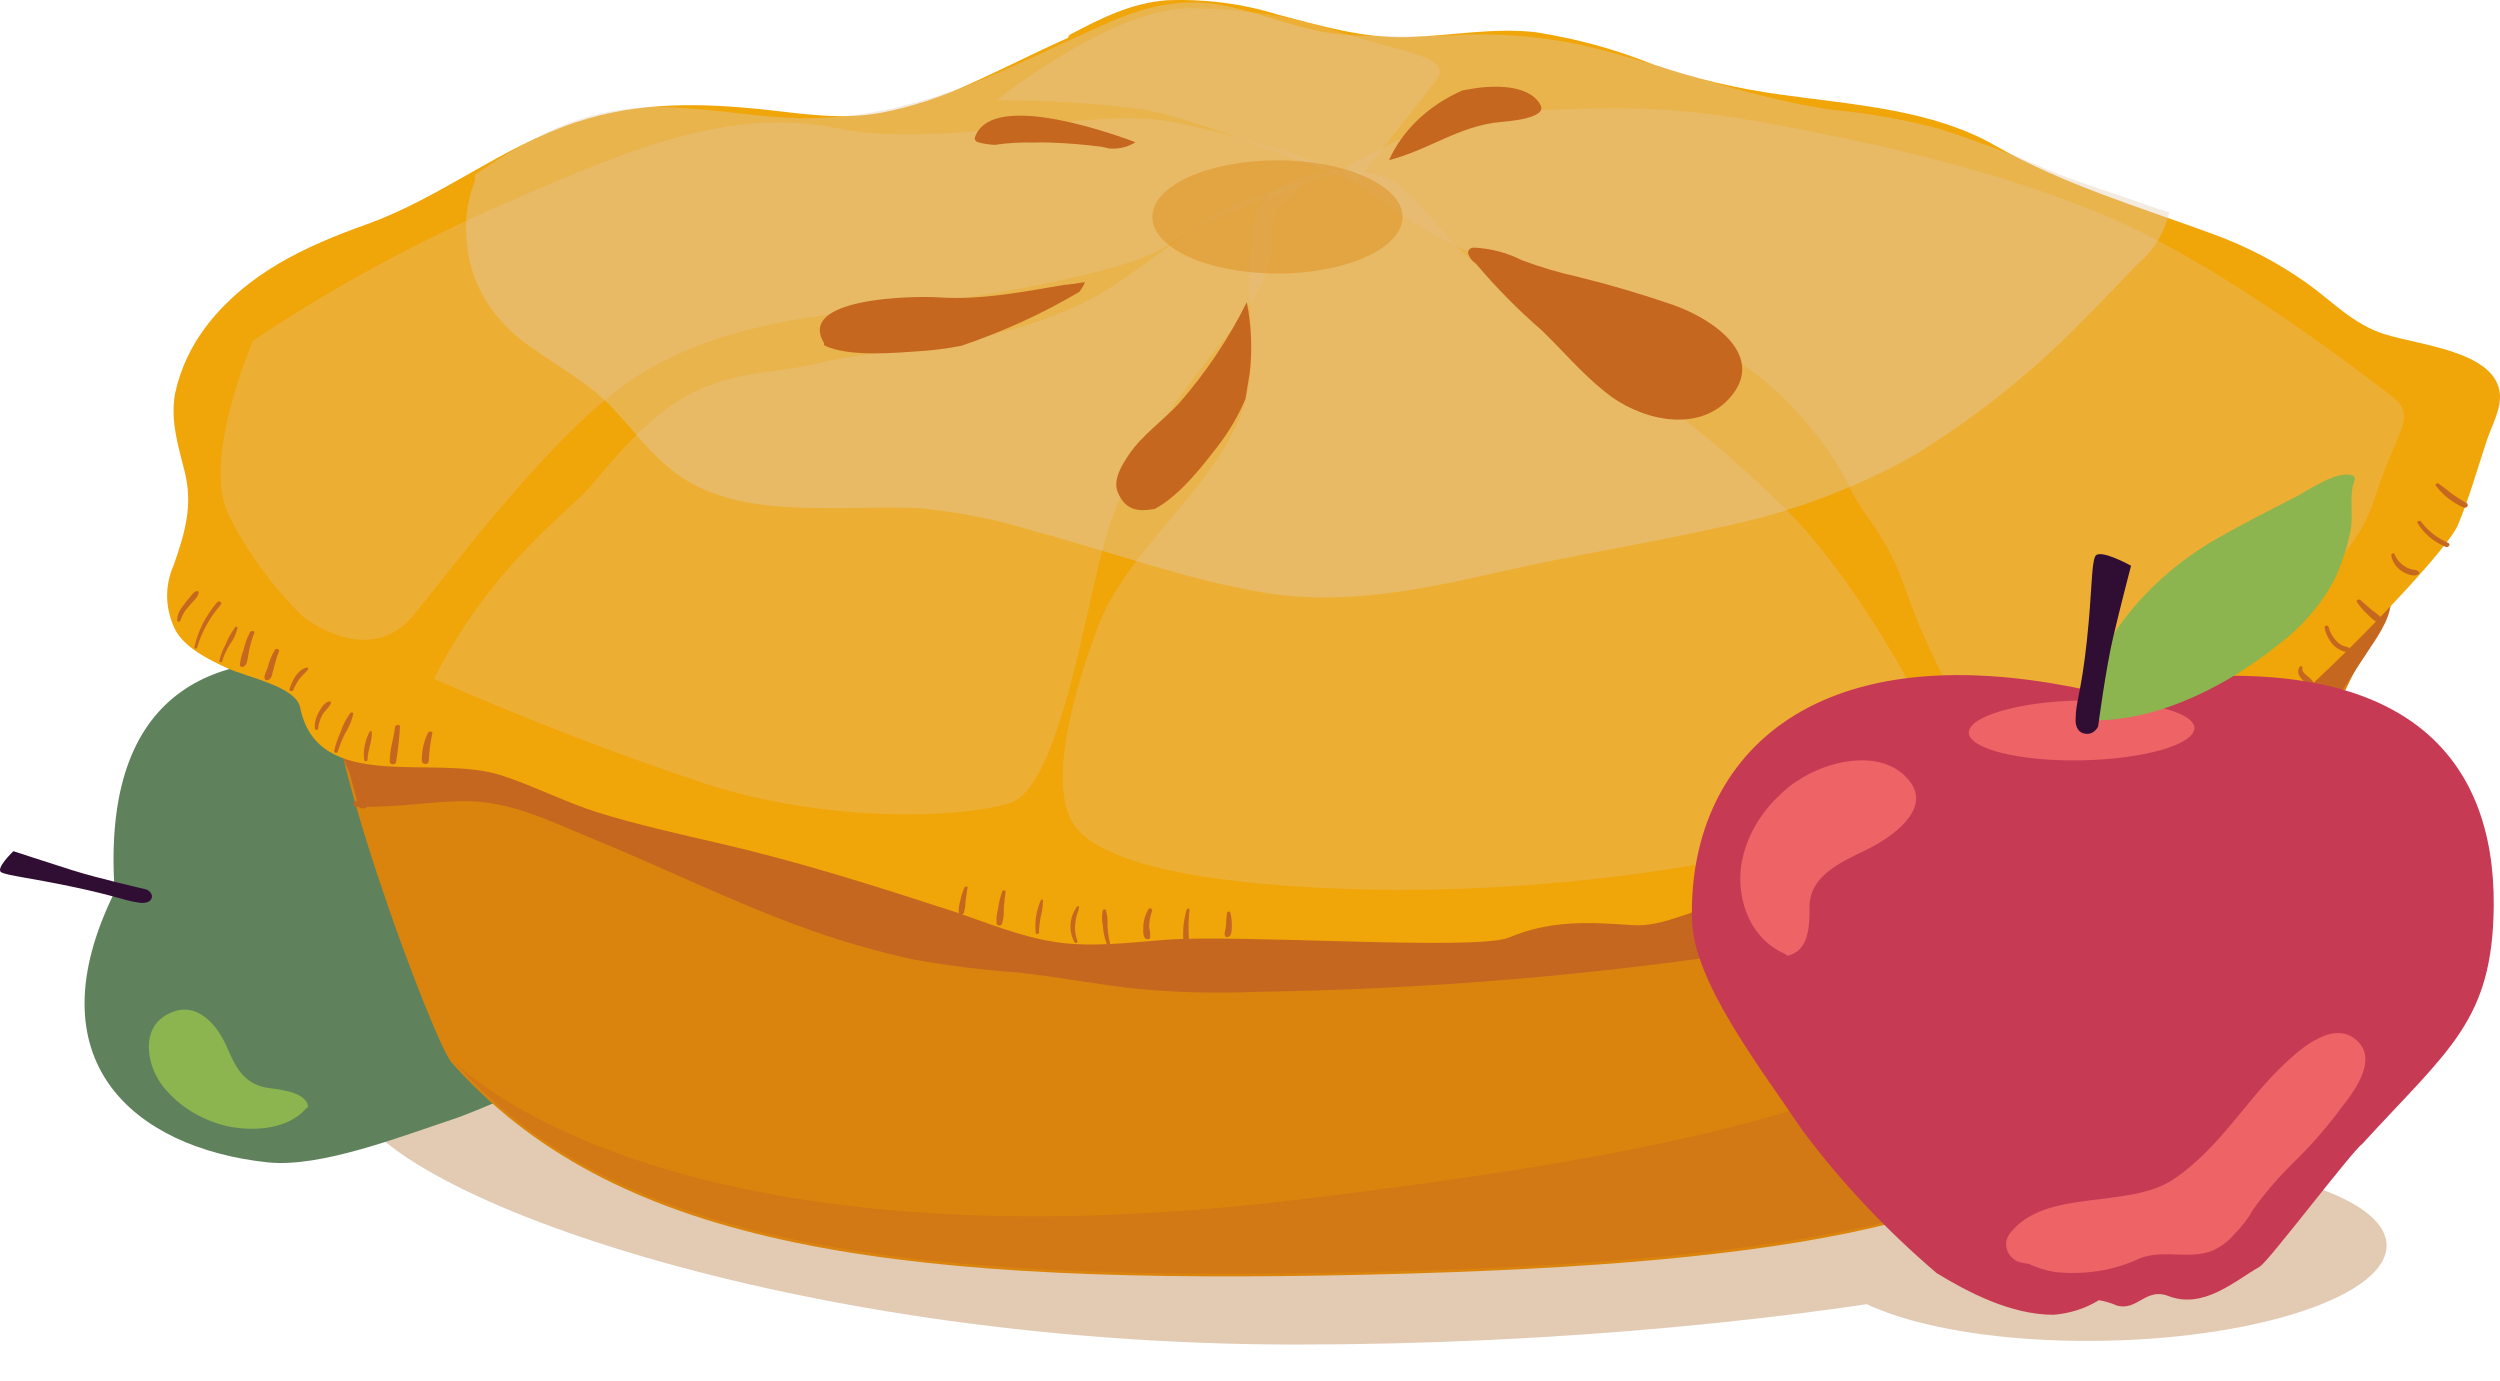 <svg width="67" height="37" viewBox="0 0 67 37" fill="none" xmlns="http://www.w3.org/2000/svg">
<path fill-rule="evenodd" clip-rule="evenodd" d="M61.803 30.82C61.803 33.307 48.667 36.034 34.734 36.034C20.801 36.034 9.409 31.712 9.409 29.224C9.409 26.737 22.648 26.318 36.578 26.318C50.507 26.318 61.803 28.332 61.803 30.82Z" fill="#E2CAB3"/>
<path fill-rule="evenodd" clip-rule="evenodd" d="M63.96 33.359C63.999 34.687 60.643 35.84 56.461 35.931C52.279 36.022 48.856 35.021 48.816 33.689C48.777 32.358 52.133 31.208 56.315 31.117C60.497 31.026 63.92 32.027 63.96 33.359Z" fill="#E2CAB3"/>
<path fill-rule="evenodd" clip-rule="evenodd" d="M3.074 23.904C0.846 28.405 3.558 30.762 7.17 31.151C8.594 31.302 10.729 30.462 12.309 29.937C13.595 29.451 14.816 28.848 15.95 28.139C16.487 27.668 17.121 27.028 17.249 26.319C17.266 26.044 17.198 25.771 17.05 25.527C17.09 25.425 17.149 25.328 17.224 25.242C17.416 24.938 16.897 24.705 17.157 24.365C17.569 23.822 17.025 23.237 16.758 22.754C16.669 22.6 14.373 20.862 14.267 20.695C12.352 18.969 11.836 18.156 9.202 17.801C5.896 17.352 2.69 18.381 3.074 23.904Z" fill="#5F825C"/>
<g style="mix-blend-mode:multiply" opacity="0.4">
<path fill-rule="evenodd" clip-rule="evenodd" d="M4.27 22.242C4.647 22.281 4.832 23.152 4.676 24.195C4.519 25.239 4.092 26.04 3.711 26C3.33 25.961 3.152 25.09 3.305 24.047C3.459 23.003 3.871 22.199 4.27 22.242Z" fill="#5F825C"/>
</g>
<path fill-rule="evenodd" clip-rule="evenodd" d="M4.626 27.122C3.818 27.426 3.893 28.314 4.22 28.891C4.228 28.9 4.234 28.91 4.238 28.921C4.315 29.054 4.411 29.178 4.523 29.291C4.919 29.721 5.467 30.033 6.085 30.18C6.861 30.347 7.751 30.235 8.199 29.71C8.21 29.694 8.228 29.682 8.249 29.676V29.61C8.149 29.27 7.537 29.203 7.21 29.161C6.498 29.067 6.288 28.533 6.071 28.038C5.854 27.544 5.338 26.843 4.626 27.122Z" fill="#8DB54F"/>
<g style="mix-blend-mode:multiply" opacity="0.4">
<path fill-rule="evenodd" clip-rule="evenodd" d="M11.936 20.437C11.277 20.74 11.889 21.426 12.206 21.75C12.918 22.503 13.893 23.043 14.487 23.898C15.082 24.753 14.306 26.079 15.256 26.801C15.302 26.836 15.355 26.863 15.414 26.88C15.472 26.897 15.533 26.904 15.594 26.9C15.656 26.897 15.715 26.883 15.77 26.86C15.825 26.837 15.874 26.804 15.915 26.765C15.956 26.707 15.987 26.645 16.007 26.579C16.123 26.453 16.213 26.312 16.274 26.161C16.434 25.686 16.413 25.181 16.213 24.717C16.064 24.302 16.398 23.898 16.253 23.483C16.186 23.328 16.079 23.188 15.939 23.073C15.793 22.929 15.626 22.801 15.441 22.694C15.097 22.45 14.779 22.18 14.491 21.887C14.146 21.539 13.768 21.216 13.359 20.922C12.929 20.574 12.37 20.234 11.936 20.437Z" fill="#5F825C"/>
</g>
<path fill-rule="evenodd" clip-rule="evenodd" d="M3.679 24.183C3.323 24.131 3.099 24.01 1.95 23.767C0.8 23.525 0.216 23.47 0.038 23.379C-0.14 23.288 0.359 22.812 0.359 22.812C0.359 22.812 1.22 23.094 1.928 23.319C2.636 23.543 3.932 23.84 3.932 23.84C3.932 23.84 4.135 23.937 4.053 24.095C3.971 24.253 3.679 24.183 3.679 24.183Z" fill="#300D33"/>
<path fill-rule="evenodd" clip-rule="evenodd" d="M64.059 15.414C63.095 15.605 62.28 16.102 61.276 16.145C60.209 16.19 59.141 15.811 58.098 15.638C55.831 15.262 53.511 15.053 51.219 14.838C46.592 14.401 41.905 14.213 37.261 13.758C32.617 13.303 28.008 12.784 23.36 12.802C21.121 12.807 18.886 12.973 16.68 13.3C14.861 13.57 13.011 13.885 11.487 14.816C10.315 15.551 9.432 16.572 8.953 17.743C8.334 19.169 11.605 27.899 12.1 28.472C16.399 33.325 23.616 34.387 35.492 34.184C48.183 33.965 53.087 32.761 56.682 30.055C58.614 28.602 60.241 24.866 60.532 24.134C61.027 22.845 61.575 21.574 62.088 20.291C62.412 19.478 62.75 18.675 63.156 17.889C63.585 17.151 63.942 16.384 64.223 15.596C64.231 15.574 64.233 15.552 64.228 15.529C64.224 15.507 64.213 15.486 64.197 15.468C64.181 15.45 64.16 15.436 64.136 15.427C64.112 15.417 64.086 15.413 64.059 15.414Z" fill="#DA840D"/>
<path fill-rule="evenodd" clip-rule="evenodd" d="M62.138 16.012C60.518 16.982 58.187 17.022 56.29 17.34C51.607 18.129 46.938 18.672 42.158 18.575C37.481 18.484 32.802 18.014 28.143 17.686C23.381 17.352 18.609 17.113 13.833 17.298C12.777 17.331 11.731 17.471 10.715 17.716C10.195 17.844 9.42 18.02 9.16 18.475C9.096 18.593 9.061 18.721 9.057 18.851V18.872C8.822 19.545 9.096 20.11 9.366 20.707C9.43 20.959 9.501 21.21 9.569 21.462C9.448 21.462 9.43 21.62 9.569 21.623H9.608C9.623 21.637 9.641 21.649 9.661 21.656C9.681 21.664 9.703 21.668 9.726 21.668C9.748 21.668 9.77 21.664 9.79 21.656C9.81 21.649 9.828 21.637 9.843 21.623C10.683 21.623 11.516 21.49 12.359 21.471C13.626 21.441 14.701 21.993 15.808 22.448C17.794 23.255 19.669 24.198 21.68 24.914C22.577 25.234 23.5 25.499 24.442 25.706C25.381 25.878 26.332 25.997 27.289 26.064C28.307 26.176 29.314 26.367 30.328 26.485C31.464 26.6 32.609 26.631 33.752 26.579C38.288 26.511 42.811 26.131 47.276 25.442C51.333 24.793 55.39 23.816 58.924 21.951C60.321 21.227 61.505 20.239 62.383 19.063C62.789 18.52 63.134 17.935 63.511 17.377C63.789 16.961 64.123 16.466 64.074 15.984C63.992 14.935 62.636 15.717 62.138 16.012Z" fill="#C66720"/>
<path opacity="0.4" fill-rule="evenodd" clip-rule="evenodd" d="M34.848 32.145C17.231 34.269 11.957 28.223 12.117 28.402C16.416 33.256 23.637 34.317 35.51 34.114C48.201 33.899 53.358 32.622 56.956 29.916C58.778 28.542 60.796 23.473 61.198 22.488C52.383 28.669 49.867 30.326 34.848 32.145Z" fill="#C66720"/>
<path fill-rule="evenodd" clip-rule="evenodd" d="M66.985 10.47C66.782 9.405 64.85 9.256 63.896 8.953C63.052 8.686 62.472 8.043 61.785 7.561C61.044 7.039 60.22 6.609 59.337 6.284C57.326 5.544 55.312 4.952 53.479 3.906C51.792 2.938 49.721 2.814 47.785 2.544C46.588 2.385 45.416 2.109 44.293 1.722C43.296 1.322 42.242 1.034 41.158 0.863C40.04 0.736 38.891 0.954 37.773 0.994C36.535 1.036 35.396 0.691 34.232 0.387C33.282 0.094 32.273 -0.035 31.264 0.008C30.325 0.075 29.485 0.499 28.695 0.918C28.675 0.927 28.658 0.941 28.646 0.958C28.634 0.974 28.628 0.993 28.627 1.012C27.734 1.409 26.876 1.852 25.979 2.253C25.231 2.604 24.428 2.865 23.595 3.026C22.573 3.208 21.612 3.063 20.598 2.95C18.819 2.753 17.135 2.717 15.448 3.272C13.441 3.933 11.843 5.28 9.854 6.002C8.142 6.608 6.651 7.327 5.583 8.671C5.139 9.235 4.836 9.871 4.693 10.54C4.562 11.258 4.765 11.911 4.943 12.614C5.177 13.524 4.967 14.252 4.661 15.129C4.401 15.707 4.42 16.349 4.715 16.915C4.992 17.377 5.583 17.674 6.099 17.91C6.615 18.147 7.932 18.402 8.042 18.954C8.512 21.295 11.601 20.197 13.42 20.774C14.313 21.062 15.139 21.499 16.046 21.781C17.089 22.105 18.182 22.348 19.249 22.594C21.385 23.085 23.442 23.74 25.517 24.414C26.431 24.717 27.296 25.093 28.275 25.245C29.253 25.396 30.264 25.26 31.232 25.187C33.243 25.032 39.603 25.49 40.446 25.123C41.539 24.665 42.553 24.708 43.734 24.793C44.656 24.86 45.453 24.277 46.379 24.213C47.442 24.124 48.491 23.936 49.507 23.652C50.413 23.354 51.336 23.095 52.272 22.876C53.34 22.672 54.272 22.014 55.351 21.89C57.447 21.644 58.984 20.643 60.607 19.482C62.081 18.429 65.565 14.801 65.867 14.082C66.17 13.364 66.394 12.566 66.64 11.823C66.775 11.407 67.07 10.913 66.985 10.47Z" fill="#F0A508"/>
<g opacity="0.5">
<path opacity="0.5" fill-rule="evenodd" clip-rule="evenodd" d="M34.104 5.122C33.809 5.453 33.453 5.544 33.485 7.6C33.517 9.657 33.748 10.433 32.819 11.992C31.89 13.552 30.09 15.065 29.453 16.724C28.816 18.383 28.011 21.107 28.826 22.166C29.641 23.224 32.609 23.746 36.656 23.84C40.702 23.934 45.14 23.37 47.635 22.709C50.13 22.048 51.571 21.775 52.137 21.192C52.703 20.61 49.881 15.635 47.906 13.694C45.93 11.753 44.984 11.11 42.756 9.502C40.528 7.894 39.553 7.254 38.453 5.956C37.353 4.658 37.069 4.588 35.912 4.603C35.259 4.602 34.623 4.784 34.104 5.122Z" fill="#E2CAB3"/>
<path opacity="0.5" fill-rule="evenodd" clip-rule="evenodd" d="M11.626 18.192C13.196 15.108 15.267 13.703 15.847 13.006C17.445 11.086 18.392 10.245 20.509 9.972C22.627 9.699 21.467 9.708 23.872 9.42C26.278 9.132 28.296 8.686 29.922 7.6C31.549 6.514 32.389 5.668 33.254 5.404C34.118 5.14 35.453 4.552 34.506 5.383C33.56 6.214 34.823 6.53 33.044 8.783C31.264 11.037 30.417 12.202 29.784 13.94C29.15 15.678 28.495 21.101 27.047 21.529C25.599 21.957 22.143 22.033 18.933 21.016C16.442 20.183 14.003 19.241 11.626 18.192Z" fill="#E2CAB3"/>
<path opacity="0.5" fill-rule="evenodd" clip-rule="evenodd" d="M55.009 19.579C55.009 19.579 57.984 18.787 59.693 17.522C61.401 16.257 63.109 15.077 63.65 13.339C64.191 11.601 64.803 11.168 64.141 10.652C63.479 10.136 59.938 7.397 57.023 6.047C54.109 4.698 50.404 3.845 47.108 3.254C43.813 2.662 42.065 3.008 40.346 2.95C38.627 2.893 35.905 4.582 35.944 4.601C36.896 5.381 37.955 6.06 39.097 6.624C40.642 7.315 44.243 8.486 46.002 9.354C47.76 10.221 49.155 12.138 49.56 13.036C49.966 13.934 50.535 14.213 51.116 15.933C51.696 17.653 53.304 20.422 53.304 20.422L55.009 19.579Z" fill="#E2CAB3"/>
<path opacity="0.5" fill-rule="evenodd" clip-rule="evenodd" d="M6.779 9.129C6.779 9.129 5.405 12.274 6.117 13.788C6.611 14.781 7.283 15.702 8.11 16.518C8.11 16.518 9.889 17.968 11.103 16.466C12.317 14.965 14.947 11.459 17.036 10.106C19.125 8.753 21.726 8.462 23.655 8.265C25.584 8.067 30.115 7.403 31.367 6.533C32.62 5.662 35.944 4.6 35.944 4.6C34.506 4.038 33.008 3.594 31.471 3.275C29.143 2.82 25.42 4.036 22.399 3.43C19.377 2.823 16.431 4.191 13.085 5.647C10.864 6.642 8.753 7.808 6.779 9.129Z" fill="#E2CAB3"/>
<path opacity="0.5" fill-rule="evenodd" clip-rule="evenodd" d="M26.709 2.689C26.709 2.689 29.837 0.175 31.962 0.22C34.649 0.281 35.521 0.785 36.806 1.13C38.268 1.519 38.852 1.673 38.475 2.174C38.097 2.674 36.318 4.904 36.318 4.904C36.318 4.904 32.047 3.117 30.481 2.911C29.232 2.756 27.971 2.682 26.709 2.689Z" fill="#E2CAB3"/>
</g>
<path opacity="0.4" fill-rule="evenodd" clip-rule="evenodd" d="M57.475 5.474C56.632 5.171 55.785 4.919 54.956 4.582C53.985 4.157 52.987 3.779 51.966 3.448C51.046 3.207 50.101 3.039 49.144 2.947C46.98 2.644 44.994 1.883 42.919 1.337C41.73 1.025 40.487 0.887 39.243 0.93C38.161 0.991 37.076 0.991 35.994 0.93C34.926 0.833 33.987 0.411 32.947 0.178C31.684 -0.107 30.634 0.178 29.513 0.691C27.858 1.422 26.207 2.313 24.413 2.78C23.455 3.047 22.453 3.178 21.445 3.169C20.377 3.138 19.36 2.956 18.31 2.896C17.153 2.79 15.986 2.972 14.947 3.417C14.158 3.774 13.415 4.199 12.729 4.685C12.726 4.739 12.726 4.793 12.729 4.846C12.522 5.361 12.448 5.909 12.512 6.451C12.544 7.004 12.713 7.545 13.011 8.037C13.308 8.529 13.725 8.962 14.235 9.305C14.975 9.839 15.751 10.248 16.37 10.888C16.989 11.528 17.438 12.196 18.15 12.708C19.31 13.552 20.851 13.618 22.31 13.618C23.079 13.618 23.844 13.585 24.609 13.618C25.659 13.713 26.692 13.916 27.684 14.225C29.734 14.771 31.745 15.526 33.862 15.881C35.98 16.236 38.079 15.808 40.136 15.338C42.194 14.868 44.222 14.553 46.236 14.098C48.058 13.716 49.786 13.065 51.343 12.174C53.005 11.145 54.508 9.942 55.817 8.592C56.319 8.095 56.796 7.579 57.29 7.076C57.73 6.696 58.025 6.212 58.134 5.686C57.91 5.625 57.691 5.554 57.475 5.474Z" fill="#E2CAB3"/>
<path fill-rule="evenodd" clip-rule="evenodd" d="M29.079 7.558C28.915 7.588 28.752 7.612 28.598 7.63H28.549C27.431 7.815 26.324 8.046 25.175 7.97C24.399 7.922 21.367 7.991 22.078 9.183C22.087 9.204 22.087 9.227 22.078 9.247C22.705 9.587 24.096 9.447 24.57 9.417C24.971 9.394 25.37 9.344 25.762 9.268C26.878 8.891 27.94 8.406 28.926 7.822C28.99 7.739 29.041 7.651 29.079 7.558Z" fill="#C66720"/>
<path fill-rule="evenodd" clip-rule="evenodd" d="M33.492 10.002C33.566 9.367 33.539 8.727 33.414 8.098C32.938 9.06 32.329 9.971 31.599 10.809C31.172 11.267 30.606 11.665 30.261 12.174C30.075 12.447 29.819 12.854 29.954 13.187C30.168 13.712 30.545 13.709 30.947 13.639C31.638 13.275 32.271 12.426 32.613 11.989C32.929 11.585 33.186 11.149 33.378 10.691C33.417 10.464 33.453 10.236 33.492 10.002Z" fill="#C66720"/>
<path fill-rule="evenodd" clip-rule="evenodd" d="M44.87 8.183C44.035 7.893 43.184 7.641 42.318 7.427C41.79 7.31 41.273 7.157 40.774 6.969C40.39 6.773 39.957 6.659 39.51 6.636C39.483 6.634 39.456 6.639 39.432 6.649C39.407 6.659 39.387 6.674 39.371 6.693C39.356 6.712 39.346 6.734 39.344 6.757C39.341 6.78 39.346 6.803 39.357 6.824C39.392 6.92 39.462 7.005 39.556 7.067C40.087 7.699 40.675 8.295 41.315 8.85C41.888 9.402 42.382 9.997 43.023 10.509C43.891 11.222 45.461 11.656 46.35 10.673C47.333 9.578 45.995 8.586 44.87 8.183Z" fill="#C66720"/>
<path fill-rule="evenodd" clip-rule="evenodd" d="M41.282 2.808C40.98 2.253 39.998 2.268 39.346 2.398C39.294 2.404 39.241 2.413 39.19 2.425C38.288 2.821 37.589 3.485 37.225 4.291C38.293 4.021 39.08 3.381 40.208 3.269C40.389 3.251 41.489 3.181 41.282 2.808Z" fill="#C66720"/>
<path fill-rule="evenodd" clip-rule="evenodd" d="M26.221 3.815C26.364 3.854 26.512 3.876 26.662 3.882C27.015 3.83 27.372 3.81 27.73 3.821C27.869 3.815 28.008 3.815 28.146 3.821C28.612 3.837 29.077 3.875 29.538 3.936L29.719 3.979C29.973 4.002 30.227 3.942 30.431 3.812C29.388 3.421 26.516 2.492 26.125 3.691C26.119 3.718 26.126 3.746 26.144 3.769C26.162 3.792 26.189 3.808 26.221 3.815Z" fill="#C66720"/>
<path fill-rule="evenodd" clip-rule="evenodd" d="M6.701 16.943C6.617 17.101 6.558 17.267 6.523 17.437C6.469 17.564 6.438 17.697 6.43 17.831C6.432 17.84 6.436 17.848 6.442 17.855C6.448 17.862 6.456 17.867 6.465 17.871C6.474 17.875 6.484 17.877 6.494 17.877C6.504 17.877 6.514 17.875 6.523 17.871C6.629 17.819 6.633 17.665 6.651 17.568C6.683 17.361 6.738 17.158 6.815 16.961C6.843 16.915 6.733 16.885 6.701 16.943Z" fill="#C66720"/>
<path fill-rule="evenodd" clip-rule="evenodd" d="M7.369 17.413C7.279 17.563 7.213 17.723 7.174 17.889C7.145 17.977 7.063 18.116 7.095 18.192C7.097 18.202 7.103 18.211 7.111 18.218C7.12 18.225 7.13 18.23 7.142 18.232C7.277 18.232 7.291 18.08 7.313 17.998C7.362 17.819 7.405 17.634 7.476 17.458C7.501 17.407 7.405 17.358 7.369 17.413Z" fill="#C66720"/>
<path fill-rule="evenodd" clip-rule="evenodd" d="M10.587 19.481C10.555 19.785 10.441 20.088 10.445 20.409C10.445 20.5 10.612 20.516 10.616 20.409C10.669 20.097 10.704 19.782 10.719 19.466C10.715 19.405 10.594 19.421 10.587 19.481Z" fill="#C66720"/>
<path fill-rule="evenodd" clip-rule="evenodd" d="M11.47 19.639C11.353 19.878 11.298 20.136 11.306 20.394C11.306 20.491 11.488 20.51 11.491 20.394C11.502 20.144 11.534 19.895 11.587 19.648C11.601 19.6 11.495 19.584 11.47 19.639Z" fill="#C66720"/>
<path fill-rule="evenodd" clip-rule="evenodd" d="M25.851 23.78C25.798 23.894 25.759 24.013 25.737 24.135C25.704 24.244 25.689 24.356 25.695 24.468C25.699 24.48 25.708 24.491 25.721 24.498C25.733 24.506 25.747 24.51 25.762 24.51C25.777 24.51 25.792 24.506 25.804 24.498C25.816 24.491 25.825 24.48 25.83 24.468C25.86 24.369 25.875 24.267 25.876 24.165C25.898 24.038 25.905 23.91 25.933 23.783C25.94 23.756 25.869 23.746 25.851 23.78Z" fill="#C66720"/>
<path fill-rule="evenodd" clip-rule="evenodd" d="M26.862 23.886C26.806 24.039 26.768 24.197 26.748 24.356C26.708 24.49 26.696 24.629 26.712 24.766C26.718 24.778 26.727 24.788 26.74 24.795C26.752 24.802 26.767 24.806 26.782 24.806C26.797 24.806 26.811 24.802 26.824 24.795C26.836 24.788 26.846 24.778 26.851 24.766C26.889 24.646 26.906 24.523 26.901 24.399C26.901 24.229 26.933 24.059 26.951 23.892C26.949 23.884 26.944 23.876 26.936 23.87C26.929 23.864 26.919 23.861 26.909 23.86C26.899 23.86 26.889 23.862 26.88 23.866C26.872 23.871 26.865 23.878 26.862 23.886Z" fill="#C66720"/>
<path fill-rule="evenodd" clip-rule="evenodd" d="M30.88 24.404C30.88 24.356 30.812 24.314 30.784 24.359C30.692 24.509 30.643 24.675 30.641 24.844C30.641 24.929 30.616 25.148 30.741 25.169C30.749 25.171 30.758 25.172 30.766 25.172C30.774 25.172 30.782 25.17 30.79 25.167C30.798 25.164 30.805 25.159 30.81 25.154C30.816 25.148 30.82 25.142 30.823 25.136C30.829 25.041 30.82 24.946 30.798 24.853C30.797 24.701 30.824 24.549 30.88 24.404Z" fill="#C66720"/>
<path fill-rule="evenodd" clip-rule="evenodd" d="M31.88 24.374C31.878 24.367 31.872 24.361 31.866 24.357C31.859 24.353 31.851 24.351 31.843 24.351C31.834 24.351 31.826 24.353 31.819 24.357C31.813 24.361 31.808 24.367 31.805 24.374C31.727 24.633 31.695 24.901 31.713 25.169C31.713 25.251 31.866 25.26 31.862 25.169C31.845 24.904 31.851 24.638 31.88 24.374Z" fill="#C66720"/>
<path fill-rule="evenodd" clip-rule="evenodd" d="M32.976 24.468C32.976 24.458 32.971 24.448 32.962 24.44C32.954 24.433 32.942 24.429 32.93 24.429C32.917 24.429 32.906 24.433 32.897 24.44C32.888 24.448 32.883 24.458 32.883 24.468C32.869 24.59 32.859 24.711 32.852 24.832C32.852 24.92 32.78 25.035 32.852 25.111C32.857 25.115 32.864 25.117 32.871 25.117C32.878 25.117 32.885 25.115 32.891 25.111C33.012 25.111 33.005 24.944 33.012 24.866C33.018 24.732 33.006 24.599 32.976 24.468Z" fill="#C66720"/>
<path fill-rule="evenodd" clip-rule="evenodd" d="M52.472 22.572C52.472 22.591 52.472 22.542 52.472 22.536C52.45 22.493 52.432 22.448 52.418 22.402C52.383 22.284 52.376 22.157 52.333 22.039C52.333 22.005 52.255 21.987 52.244 22.039C52.233 22.09 52.244 22.757 52.465 22.645C52.472 22.642 52.479 22.637 52.484 22.631C52.489 22.625 52.492 22.618 52.492 22.61C52.493 22.603 52.492 22.596 52.488 22.589C52.484 22.582 52.479 22.577 52.472 22.572Z" fill="#C66720"/>
<path fill-rule="evenodd" clip-rule="evenodd" d="M53.739 22.3C53.668 22.114 53.582 21.932 53.482 21.757C53.477 21.744 53.467 21.734 53.453 21.728C53.44 21.722 53.424 21.721 53.409 21.725C53.395 21.729 53.383 21.738 53.376 21.749C53.368 21.761 53.367 21.774 53.372 21.787C53.425 21.983 53.494 22.175 53.578 22.363C53.617 22.454 53.781 22.391 53.739 22.3Z" fill="#C66720"/>
<path fill-rule="evenodd" clip-rule="evenodd" d="M54.956 21.762C54.832 21.611 54.748 21.438 54.71 21.256C54.707 21.245 54.699 21.235 54.689 21.228C54.678 21.221 54.665 21.217 54.651 21.217C54.638 21.217 54.625 21.221 54.614 21.228C54.604 21.235 54.596 21.245 54.593 21.256C54.576 21.473 54.652 21.689 54.806 21.863C54.874 21.96 55.027 21.851 54.956 21.762Z" fill="#C66720"/>
<path fill-rule="evenodd" clip-rule="evenodd" d="M56.472 21.614C56.352 21.529 56.254 21.423 56.184 21.304C56.114 21.185 56.072 21.055 56.062 20.923C56.063 20.915 56.062 20.908 56.057 20.901C56.053 20.895 56.047 20.89 56.039 20.887C56.031 20.883 56.023 20.882 56.014 20.883C56.006 20.884 55.998 20.887 55.991 20.892C55.678 21.08 56.148 21.566 56.322 21.708C56.411 21.793 56.561 21.69 56.472 21.614Z" fill="#C66720"/>
<path fill-rule="evenodd" clip-rule="evenodd" d="M58.187 20.922C57.999 20.651 57.791 20.389 57.565 20.14C57.54 20.103 57.458 20.116 57.476 20.164C57.586 20.467 57.899 20.683 58.052 20.977C58.091 21.059 58.227 21.004 58.187 20.922Z" fill="#C66720"/>
<path fill-rule="evenodd" clip-rule="evenodd" d="M59.604 19.985C59.572 19.927 59.486 19.894 59.429 19.857L59.148 19.681C59.077 19.636 59.002 19.594 58.927 19.551C58.853 19.509 58.849 19.533 58.817 19.518C58.785 19.503 58.789 19.518 58.799 19.518C58.81 19.518 58.817 19.566 58.842 19.587C58.905 19.643 58.971 19.696 59.041 19.745C59.13 19.812 59.223 19.873 59.315 19.933C59.408 19.994 59.458 20.046 59.54 20.046C59.549 20.046 59.558 20.044 59.566 20.041C59.574 20.038 59.581 20.033 59.588 20.027C59.594 20.022 59.598 20.015 59.601 20.008C59.604 20 59.605 19.992 59.604 19.985Z" fill="#C66720"/>
<path fill-rule="evenodd" clip-rule="evenodd" d="M60.81 19.227C60.803 19.209 60.791 19.194 60.775 19.181C60.759 19.169 60.739 19.161 60.718 19.157C60.651 19.131 60.59 19.096 60.536 19.054C60.41 18.96 60.303 18.851 60.216 18.73C60.177 18.678 60.084 18.73 60.112 18.787C60.188 18.932 60.299 19.062 60.436 19.169C60.522 19.236 60.682 19.348 60.792 19.285C60.802 19.278 60.809 19.268 60.812 19.258C60.815 19.248 60.815 19.237 60.81 19.227Z" fill="#C66720"/>
<path fill-rule="evenodd" clip-rule="evenodd" d="M64.828 15.326C64.812 15.31 64.792 15.296 64.769 15.287C64.747 15.277 64.722 15.272 64.697 15.271C64.618 15.26 64.543 15.234 64.476 15.196C64.334 15.112 64.228 14.992 64.174 14.853C64.174 14.807 64.081 14.835 64.085 14.877C64.107 15.041 64.202 15.191 64.352 15.296C64.455 15.368 64.707 15.487 64.825 15.381C64.833 15.373 64.838 15.364 64.838 15.354C64.839 15.344 64.835 15.334 64.828 15.326Z" fill="#C66720"/>
<path fill-rule="evenodd" clip-rule="evenodd" d="M65.615 14.552C65.314 14.42 65.061 14.221 64.881 13.976C64.849 13.931 64.757 13.976 64.789 14.015C64.953 14.296 65.22 14.522 65.55 14.659C65.622 14.683 65.686 14.58 65.615 14.552Z" fill="#C66720"/>
<path fill-rule="evenodd" clip-rule="evenodd" d="M66.102 13.482C65.966 13.406 65.835 13.323 65.711 13.233C65.59 13.139 65.476 13.045 65.355 12.96C65.309 12.93 65.248 12.988 65.287 13.027C65.473 13.272 65.73 13.472 66.035 13.606C66.053 13.61 66.073 13.608 66.09 13.601C66.107 13.595 66.121 13.583 66.129 13.568C66.137 13.553 66.138 13.537 66.134 13.521C66.129 13.505 66.118 13.491 66.102 13.482Z" fill="#C66720"/>
<path fill-rule="evenodd" clip-rule="evenodd" d="M5.818 16.142C5.51 16.502 5.302 16.917 5.209 17.355C5.209 17.392 5.27 17.395 5.281 17.355C5.403 16.939 5.621 16.547 5.921 16.203C5.964 16.145 5.861 16.084 5.818 16.142Z" fill="#C66720"/>
<path fill-rule="evenodd" clip-rule="evenodd" d="M5.263 15.841C5.185 15.872 5.153 15.929 5.099 15.99C5.046 16.051 4.953 16.166 4.889 16.26C4.799 16.368 4.75 16.497 4.75 16.63C4.75 16.676 4.832 16.666 4.836 16.63C4.877 16.493 4.952 16.365 5.057 16.254C5.142 16.142 5.309 16.014 5.327 15.881C5.328 15.874 5.326 15.867 5.323 15.861C5.32 15.855 5.314 15.85 5.308 15.846C5.302 15.842 5.294 15.839 5.286 15.839C5.278 15.838 5.27 15.839 5.263 15.841Z" fill="#C66720"/>
<path fill-rule="evenodd" clip-rule="evenodd" d="M6.291 16.828C6.191 16.965 6.11 17.111 6.049 17.264C5.97 17.407 5.913 17.558 5.879 17.713C5.879 17.753 5.946 17.765 5.957 17.713C6.003 17.564 6.068 17.419 6.153 17.282C6.257 17.145 6.329 16.991 6.366 16.831C6.367 16.822 6.363 16.814 6.357 16.808C6.35 16.801 6.341 16.798 6.331 16.797C6.321 16.797 6.311 16.8 6.304 16.805C6.296 16.811 6.292 16.819 6.291 16.828Z" fill="#C66720"/>
<path fill-rule="evenodd" clip-rule="evenodd" d="M8.22 17.889C7.953 17.959 7.829 18.259 7.758 18.469C7.755 18.48 7.757 18.491 7.763 18.5C7.769 18.51 7.78 18.517 7.792 18.521C7.804 18.525 7.817 18.525 7.829 18.52C7.841 18.517 7.851 18.509 7.857 18.499C7.9 18.393 7.956 18.291 8.024 18.196C8.092 18.105 8.188 18.029 8.259 17.938C8.274 17.92 8.252 17.889 8.22 17.889Z" fill="#C66720"/>
<path fill-rule="evenodd" clip-rule="evenodd" d="M8.811 18.799C8.672 18.842 8.598 18.99 8.534 19.103C8.461 19.233 8.428 19.377 8.437 19.521C8.437 19.57 8.523 19.579 8.526 19.521C8.538 19.401 8.574 19.283 8.633 19.172C8.69 19.054 8.829 18.963 8.868 18.845C8.871 18.838 8.871 18.831 8.869 18.824C8.867 18.817 8.863 18.811 8.857 18.806C8.851 18.801 8.843 18.798 8.835 18.797C8.827 18.796 8.819 18.797 8.811 18.799Z" fill="#C66720"/>
<path fill-rule="evenodd" clip-rule="evenodd" d="M9.384 19.117C9.27 19.273 9.184 19.441 9.128 19.618C9.052 19.783 8.994 19.953 8.957 20.128C8.954 20.138 8.956 20.149 8.963 20.158C8.97 20.167 8.98 20.174 8.993 20.176C9.005 20.178 9.018 20.177 9.028 20.171C9.039 20.165 9.047 20.156 9.05 20.146C9.103 19.977 9.17 19.811 9.252 19.651C9.353 19.49 9.425 19.317 9.466 19.139C9.468 19.134 9.468 19.129 9.468 19.125C9.467 19.12 9.465 19.115 9.463 19.111C9.46 19.107 9.457 19.103 9.452 19.1C9.448 19.097 9.443 19.095 9.437 19.093C9.432 19.092 9.426 19.091 9.421 19.092C9.415 19.092 9.41 19.094 9.405 19.096C9.4 19.098 9.396 19.101 9.392 19.105C9.388 19.109 9.386 19.113 9.384 19.117Z" fill="#C66720"/>
<path fill-rule="evenodd" clip-rule="evenodd" d="M9.907 19.606C9.783 19.843 9.732 20.103 9.758 20.361C9.758 20.413 9.85 20.419 9.85 20.361C9.85 20.11 9.982 19.861 9.964 19.612C9.962 19.607 9.959 19.603 9.954 19.6C9.949 19.597 9.944 19.595 9.938 19.594C9.932 19.593 9.926 19.594 9.921 19.596C9.915 19.598 9.911 19.602 9.907 19.606Z" fill="#C66720"/>
<path fill-rule="evenodd" clip-rule="evenodd" d="M27.898 24.119C27.772 24.4 27.724 24.702 27.759 25.002C27.759 25.041 27.841 25.038 27.844 25.002C27.844 24.856 27.869 24.698 27.89 24.568C27.932 24.424 27.952 24.276 27.951 24.128C27.951 24.098 27.908 24.101 27.898 24.119Z" fill="#C66720"/>
<path fill-rule="evenodd" clip-rule="evenodd" d="M28.826 24.702C28.826 24.562 28.905 24.438 28.919 24.298C28.917 24.294 28.913 24.29 28.908 24.287C28.904 24.284 28.898 24.282 28.892 24.282C28.886 24.282 28.881 24.284 28.876 24.287C28.871 24.29 28.867 24.294 28.865 24.298C28.762 24.44 28.702 24.602 28.69 24.769C28.678 24.936 28.715 25.102 28.798 25.254C28.823 25.299 28.894 25.254 28.876 25.223C28.812 25.055 28.795 24.877 28.826 24.702Z" fill="#C66720"/>
<path fill-rule="evenodd" clip-rule="evenodd" d="M29.68 24.805C29.692 24.666 29.677 24.527 29.638 24.392C29.634 24.386 29.628 24.381 29.621 24.377C29.613 24.373 29.605 24.371 29.597 24.371C29.588 24.371 29.58 24.373 29.573 24.377C29.566 24.381 29.56 24.386 29.556 24.392C29.526 24.53 29.526 24.671 29.556 24.808C29.566 24.966 29.599 25.123 29.652 25.275C29.652 25.327 29.762 25.314 29.748 25.275C29.71 25.12 29.688 24.963 29.68 24.805Z" fill="#C66720"/>
<path fill-rule="evenodd" clip-rule="evenodd" d="M61.707 17.889C61.707 17.856 61.654 17.838 61.636 17.865C61.606 17.904 61.591 17.95 61.591 17.997C61.591 18.044 61.606 18.09 61.636 18.129C61.693 18.223 61.832 18.363 61.967 18.347C61.978 18.345 61.987 18.34 61.993 18.332C61.999 18.324 62.001 18.314 61.999 18.305C61.963 18.141 61.661 18.074 61.707 17.889Z" fill="#C66720"/>
<path fill-rule="evenodd" clip-rule="evenodd" d="M62.992 17.401C62.956 17.352 62.924 17.346 62.86 17.328C62.773 17.305 62.695 17.261 62.636 17.201C62.522 17.086 62.443 16.95 62.405 16.803C62.403 16.797 62.401 16.792 62.397 16.787C62.393 16.782 62.388 16.777 62.382 16.774C62.376 16.77 62.369 16.768 62.362 16.767C62.355 16.766 62.348 16.766 62.341 16.767C62.334 16.768 62.327 16.771 62.321 16.774C62.315 16.777 62.31 16.782 62.306 16.787C62.302 16.792 62.299 16.797 62.298 16.803C62.297 16.809 62.297 16.816 62.298 16.822C62.33 16.989 62.409 17.147 62.529 17.283C62.618 17.377 62.853 17.531 62.995 17.447C63.001 17.439 63.003 17.431 63.002 17.423C63.002 17.415 62.998 17.407 62.992 17.401Z" fill="#C66720"/>
<path fill-rule="evenodd" clip-rule="evenodd" d="M63.597 16.373C63.486 16.279 63.369 16.185 63.266 16.084C63.223 16.042 63.134 16.084 63.166 16.136C63.247 16.258 63.345 16.371 63.458 16.473C63.554 16.558 63.661 16.694 63.814 16.703C63.821 16.704 63.829 16.703 63.836 16.701C63.843 16.698 63.849 16.695 63.854 16.69C63.859 16.685 63.863 16.68 63.865 16.674C63.868 16.668 63.868 16.661 63.867 16.655C63.846 16.537 63.703 16.458 63.597 16.373Z" fill="#C66720"/>
<path opacity="0.4" fill-rule="evenodd" clip-rule="evenodd" d="M37.588 5.814C37.588 6.648 36.09 7.331 34.236 7.331C32.382 7.331 30.883 6.654 30.883 5.814C30.883 4.974 32.382 4.297 34.236 4.297C36.09 4.297 37.588 4.98 37.588 5.814Z" fill="#DA840D"/>
<path fill-rule="evenodd" clip-rule="evenodd" d="M55.945 18.496C48.386 16.861 45.222 20.449 45.346 24.672C45.396 26.322 47.162 28.596 48.322 30.316C49.351 31.691 50.551 32.966 51.902 34.12C52.756 34.639 53.895 35.236 55.037 35.236C55.475 35.2 55.894 35.065 56.251 34.845C56.418 34.873 56.58 34.921 56.731 34.988C57.272 35.145 57.511 34.502 58.102 34.73C59.045 35.097 59.86 34.351 60.564 33.944C60.792 33.814 63.056 30.823 63.301 30.665C65.632 28.114 66.807 27.362 66.832 24.265C66.86 20.395 64.579 16.928 55.945 18.496Z" fill="#C73A54"/>
<g style="mix-blend-mode:multiply">
<path fill-rule="evenodd" clip-rule="evenodd" d="M58.81 19.509C58.81 19.952 57.479 20.34 55.81 20.377C54.141 20.413 52.778 20.073 52.764 19.639C52.749 19.206 54.095 18.799 55.764 18.772C57.433 18.745 58.796 19.066 58.81 19.509Z" fill="#ED6366"/>
</g>
<path fill-rule="evenodd" clip-rule="evenodd" d="M51.183 20.941C50.518 20.082 49.155 20.334 48.311 20.837L48.269 20.865C48.073 20.977 47.896 21.112 47.742 21.265C47.142 21.808 46.762 22.5 46.657 23.24C46.553 24.15 46.913 25.16 47.834 25.563C47.861 25.575 47.882 25.593 47.895 25.615C47.93 25.608 47.965 25.599 47.998 25.587C48.518 25.405 48.493 24.677 48.496 24.307C48.496 23.485 49.297 23.121 50.03 22.77C50.703 22.439 51.767 21.696 51.183 20.941Z" fill="#ED6366"/>
<g style="mix-blend-mode:multiply">
<path fill-rule="evenodd" clip-rule="evenodd" d="M63.226 27.947C62.6 27.259 61.66 28.099 61.212 28.523C60.169 29.509 59.518 30.726 58.287 31.581C57.055 32.436 54.82 31.815 53.863 33.058C53.818 33.118 53.788 33.185 53.773 33.255C53.759 33.325 53.761 33.397 53.779 33.466C53.797 33.535 53.831 33.601 53.879 33.659C53.927 33.717 53.988 33.766 54.059 33.804C54.158 33.838 54.262 33.86 54.368 33.871C54.59 33.977 54.83 34.051 55.08 34.09C55.861 34.176 56.654 34.049 57.344 33.726C57.97 33.471 58.678 33.768 59.301 33.516C59.531 33.409 59.73 33.259 59.881 33.076C60.081 32.879 60.248 32.66 60.379 32.424C60.693 31.982 61.05 31.564 61.447 31.175C61.93 30.707 62.367 30.207 62.753 29.679C63.216 29.112 63.636 28.402 63.226 27.947Z" fill="#ED6366"/>
</g>
<path fill-rule="evenodd" clip-rule="evenodd" d="M63.027 12.733C62.607 12.611 61.835 13.157 61.508 13.324C60.76 13.706 60.002 14.092 59.283 14.51C58.191 15.163 57.286 16.017 56.636 17.01C56.364 17.432 56.182 17.892 56.098 18.369C55.988 18.619 55.932 18.884 55.934 19.151C55.932 19.17 55.935 19.189 55.942 19.207C55.948 19.225 55.959 19.241 55.973 19.256C55.987 19.27 56.005 19.282 56.025 19.291C56.044 19.299 56.066 19.304 56.087 19.306C57.91 19.324 59.775 18.308 61.049 17.286C61.716 16.784 62.245 16.163 62.597 15.466C62.772 15.073 62.903 14.666 62.988 14.252C63.088 13.81 62.938 13.273 63.106 12.863C63.115 12.837 63.112 12.809 63.097 12.785C63.083 12.76 63.058 12.742 63.027 12.733Z" fill="#8DB54F"/>
<path fill-rule="evenodd" clip-rule="evenodd" d="M55.628 19.251C55.628 18.817 55.781 18.547 55.927 17.182C56.073 15.817 56.045 15.135 56.151 14.911C56.258 14.686 57.112 15.162 57.112 15.162C57.112 15.162 56.838 16.209 56.635 17.067C56.433 17.925 56.23 19.469 56.23 19.469C56.23 19.469 56.119 19.721 55.852 19.657C55.586 19.594 55.628 19.251 55.628 19.251Z" fill="#300D33"/>
</svg>
